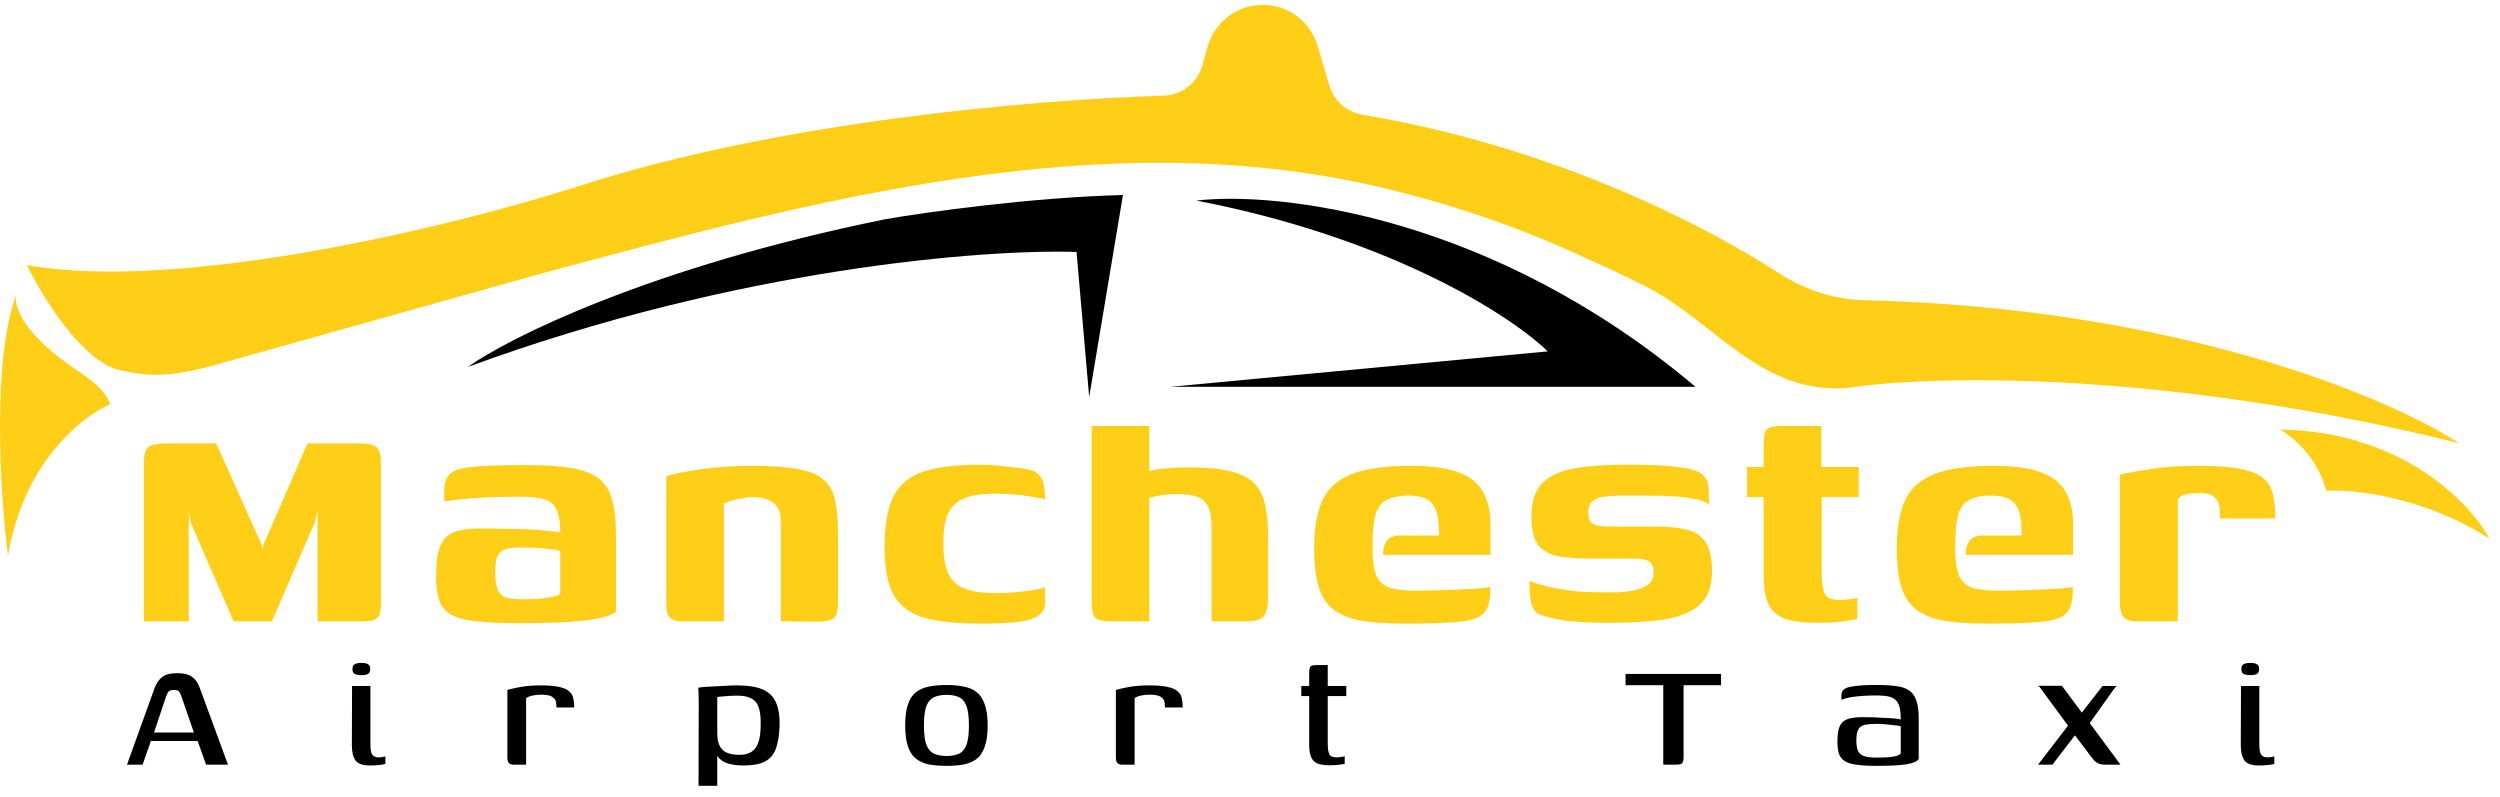 <svg width="185" height="59" viewBox="0 0 185 59" fill="none" xmlns="http://www.w3.org/2000/svg">
<path d="M10.648 45.977V34.271C10.648 33.622 10.763 33.222 10.992 33.069C11.221 32.897 11.698 32.811 12.423 32.811H16L19.349 40.281L19.406 40.568L19.463 40.539L19.521 40.253L22.755 32.811H26.561C27.248 32.811 27.687 32.907 27.878 33.098C28.088 33.288 28.193 33.679 28.193 34.271V44.517C28.193 44.994 28.145 45.338 28.05 45.547C27.954 45.738 27.782 45.862 27.535 45.919C27.286 45.958 26.924 45.977 26.447 45.977H23.499V37.849L23.299 38.65L20.122 45.977H17.288L14.14 38.736L13.968 37.934V45.977H10.648Z" fill="#FFCF17"/>
<path d="M38.539 46.12C37.203 46.12 36.125 46.072 35.305 45.977C34.484 45.9 33.845 45.738 33.387 45.49C32.948 45.242 32.653 44.889 32.5 44.431C32.347 43.973 32.271 43.382 32.271 42.657C32.271 41.684 32.366 40.949 32.557 40.453C32.748 39.938 33.082 39.585 33.559 39.394C34.036 39.203 34.675 39.108 35.476 39.108C35.953 39.108 36.497 39.117 37.108 39.136C37.737 39.136 38.348 39.146 38.94 39.165C39.55 39.184 40.075 39.222 40.514 39.28C40.971 39.318 41.286 39.356 41.458 39.394C41.458 38.803 41.401 38.335 41.286 37.992C41.191 37.648 41.029 37.391 40.8 37.219C40.571 37.028 40.266 36.904 39.884 36.847C39.502 36.79 39.035 36.761 38.482 36.761C37.814 36.761 37.146 36.77 36.478 36.79C35.829 36.809 35.19 36.847 34.561 36.904C33.95 36.961 33.387 37.028 32.872 37.104V36.303C32.872 35.788 32.986 35.406 33.215 35.158C33.444 34.91 33.759 34.748 34.16 34.672C34.599 34.576 35.248 34.51 36.106 34.471C36.984 34.433 37.928 34.414 38.94 34.414C40.218 34.414 41.286 34.481 42.145 34.614C43.023 34.748 43.71 34.986 44.206 35.33C44.702 35.673 45.055 36.189 45.265 36.876C45.474 37.543 45.579 38.44 45.579 39.566V45.261C45.274 45.547 44.511 45.767 43.29 45.919C42.088 46.053 40.504 46.12 38.539 46.12ZM38.51 44.345C39.044 44.345 39.493 44.336 39.855 44.317C40.237 44.279 40.561 44.231 40.828 44.174C41.096 44.116 41.305 44.05 41.458 43.973V40.768C41.248 40.711 40.953 40.663 40.571 40.625C40.208 40.587 39.836 40.558 39.455 40.539C39.073 40.52 38.777 40.51 38.567 40.51C38.109 40.51 37.737 40.548 37.451 40.625C37.165 40.701 36.955 40.873 36.822 41.14C36.707 41.407 36.65 41.817 36.65 42.371C36.65 42.848 36.698 43.239 36.793 43.544C36.888 43.83 37.07 44.04 37.337 44.174C37.604 44.288 37.995 44.345 38.51 44.345Z" fill="#FFCF17"/>
<path d="M50.393 45.977C49.668 45.977 49.305 45.605 49.305 44.861V35.244C49.878 35.053 50.736 34.882 51.881 34.729C53.026 34.557 54.285 34.471 55.659 34.471C57.128 34.471 58.282 34.557 59.122 34.729C59.981 34.882 60.61 35.158 61.011 35.559C61.431 35.941 61.698 36.456 61.812 37.104C61.946 37.753 62.013 38.564 62.013 39.537V44.374C62.013 44.794 61.984 45.128 61.927 45.376C61.87 45.605 61.717 45.767 61.469 45.862C61.24 45.958 60.877 46.005 60.381 46.005L57.777 45.977V38.535C57.777 37.906 57.586 37.457 57.205 37.19C56.823 36.923 56.308 36.79 55.659 36.79C55.43 36.79 55.182 36.818 54.915 36.876C54.648 36.914 54.39 36.971 54.142 37.047C53.913 37.104 53.722 37.19 53.57 37.305V45.977H50.393Z" fill="#FFCF17"/>
<path d="M72.555 46.148C70.838 46.148 69.454 46.005 68.405 45.719C67.374 45.414 66.621 44.861 66.144 44.059C65.686 43.239 65.457 42.056 65.457 40.51C65.457 38.831 65.686 37.553 66.144 36.675C66.621 35.797 67.374 35.196 68.405 34.872C69.454 34.548 70.838 34.386 72.555 34.386C73.051 34.386 73.528 34.414 73.986 34.471C74.463 34.51 75.035 34.576 75.703 34.672C76.085 34.71 76.39 34.796 76.619 34.929C76.867 35.063 77.048 35.282 77.163 35.587C77.277 35.893 77.334 36.351 77.334 36.961C77.125 36.885 76.8 36.818 76.361 36.761C75.942 36.685 75.484 36.627 74.988 36.589C74.492 36.551 74.053 36.532 73.671 36.532C72.698 36.532 71.925 36.647 71.353 36.876C70.799 37.104 70.399 37.486 70.151 38.02C69.922 38.554 69.807 39.289 69.807 40.224C69.807 41.14 69.922 41.865 70.151 42.399C70.399 42.933 70.799 43.315 71.353 43.544C71.925 43.773 72.698 43.888 73.671 43.888C74.11 43.888 74.568 43.868 75.045 43.83C75.541 43.792 75.989 43.744 76.39 43.687C76.81 43.611 77.125 43.535 77.334 43.458V44.603C77.334 45.08 77.115 45.433 76.676 45.662C76.256 45.872 75.684 46.005 74.959 46.063C74.234 46.12 73.433 46.148 72.555 46.148Z" fill="#FFCF17"/>
<path d="M82.305 45.977C81.637 45.977 81.217 45.891 81.045 45.719C80.874 45.528 80.788 45.175 80.788 44.66V31.523H85.052V34.843C85.281 34.786 85.548 34.739 85.853 34.7C86.178 34.662 86.521 34.633 86.884 34.614C87.246 34.595 87.59 34.586 87.914 34.586C89.212 34.586 90.251 34.681 91.034 34.872C91.816 35.063 92.408 35.359 92.808 35.759C93.209 36.16 93.476 36.685 93.61 37.333C93.762 37.982 93.839 38.774 93.839 39.709V44.174C93.839 44.689 93.781 45.08 93.667 45.347C93.572 45.595 93.39 45.767 93.123 45.862C92.856 45.939 92.465 45.977 91.95 45.977H89.66V39.136C89.66 38.411 89.574 37.868 89.402 37.505C89.231 37.123 88.954 36.876 88.572 36.761C88.21 36.627 87.723 36.561 87.113 36.561C86.903 36.561 86.664 36.57 86.397 36.589C86.149 36.608 85.901 36.647 85.653 36.704C85.405 36.742 85.205 36.79 85.052 36.847V45.977H82.305Z" fill="#FFCF17"/>
<path d="M103.944 46.148C102.608 46.148 101.511 46.072 100.653 45.919C99.794 45.748 99.117 45.462 98.621 45.061C98.125 44.66 97.772 44.097 97.562 43.372C97.352 42.647 97.247 41.703 97.247 40.539C97.247 39.051 97.457 37.868 97.876 36.99C98.296 36.112 99.021 35.473 100.052 35.072C101.101 34.672 102.551 34.471 104.402 34.471C105.852 34.471 107.006 34.624 107.865 34.929C108.724 35.235 109.344 35.712 109.725 36.36C110.107 37.009 110.298 37.839 110.298 38.85V41.054H102.341C102.341 40.653 102.427 40.319 102.599 40.052C102.79 39.766 103.133 39.623 103.629 39.623H106.491L106.463 39.022C106.463 38.24 106.3 37.658 105.976 37.276C105.671 36.876 105.089 36.675 104.23 36.675C103.524 36.675 102.971 36.79 102.57 37.019C102.189 37.228 101.922 37.61 101.769 38.163C101.635 38.698 101.569 39.47 101.569 40.482C101.569 41.398 101.654 42.084 101.826 42.542C102.017 43 102.351 43.315 102.828 43.487C103.305 43.639 103.982 43.716 104.86 43.716C105.184 43.716 105.623 43.706 106.176 43.687C106.73 43.668 107.293 43.649 107.865 43.63C108.457 43.592 108.972 43.563 109.411 43.544C109.868 43.506 110.155 43.468 110.269 43.429V43.945C110.269 44.212 110.221 44.498 110.126 44.803C110.05 45.09 109.888 45.328 109.64 45.519C109.296 45.786 108.657 45.958 107.722 46.034C106.806 46.11 105.547 46.148 103.944 46.148Z" fill="#FFCF17"/>
<path d="M119.046 46.091C118.588 46.091 118.102 46.082 117.587 46.063C117.071 46.044 116.556 46.005 116.041 45.948C115.545 45.891 115.087 45.805 114.667 45.691C114.324 45.614 114.038 45.519 113.809 45.404C113.599 45.271 113.437 45.032 113.322 44.689C113.227 44.326 113.179 43.763 113.179 43C113.771 43.21 114.381 43.382 115.011 43.515C115.64 43.63 116.251 43.716 116.842 43.773C117.453 43.811 118.016 43.83 118.531 43.83C118.894 43.83 119.285 43.83 119.705 43.83C120.143 43.811 120.563 43.763 120.964 43.687C121.365 43.592 121.698 43.449 121.966 43.258C122.233 43.048 122.366 42.762 122.366 42.399C122.366 41.96 122.252 41.674 122.023 41.541C121.794 41.407 121.489 41.34 121.107 41.34H117.844C116.966 41.34 116.184 41.292 115.497 41.197C114.83 41.102 114.295 40.844 113.895 40.424C113.513 39.986 113.322 39.251 113.322 38.221C113.322 37.095 113.599 36.265 114.152 35.731C114.725 35.177 115.535 34.815 116.585 34.643C117.634 34.471 118.894 34.386 120.363 34.386C120.897 34.386 121.517 34.395 122.223 34.414C122.948 34.433 123.578 34.481 124.112 34.557C124.704 34.614 125.161 34.71 125.486 34.843C125.829 34.958 126.077 35.149 126.23 35.416C126.383 35.664 126.459 36.055 126.459 36.589V37.391C126.344 37.2 126.049 37.057 125.572 36.961C125.114 36.847 124.551 36.77 123.883 36.732C123.234 36.694 122.547 36.675 121.822 36.675C121.116 36.675 120.458 36.675 119.848 36.675C119.428 36.675 119.037 36.704 118.674 36.761C118.331 36.799 118.054 36.914 117.844 37.104C117.634 37.276 117.529 37.562 117.529 37.963C117.529 38.268 117.596 38.497 117.73 38.65C117.863 38.783 118.045 38.869 118.273 38.907C118.502 38.946 118.76 38.965 119.046 38.965H122.681C123.482 38.965 124.188 39.041 124.799 39.194C125.41 39.327 125.877 39.633 126.201 40.11C126.526 40.568 126.688 41.292 126.688 42.285C126.688 43.429 126.364 44.269 125.715 44.803C125.066 45.338 124.169 45.691 123.024 45.862C121.88 46.015 120.554 46.091 119.046 46.091Z" fill="#FFCF17"/>
<path d="M134.49 46.091C133.46 46.091 132.649 45.986 132.057 45.776C131.485 45.547 131.084 45.185 130.855 44.689C130.626 44.174 130.512 43.468 130.512 42.571V36.79H129.281V34.557H130.512V33.098C130.512 32.621 130.54 32.268 130.597 32.039C130.674 31.81 130.817 31.666 131.027 31.609C131.237 31.552 131.571 31.523 132.029 31.523H134.776C134.776 31.6 134.776 31.695 134.776 31.81C134.776 31.924 134.776 32.067 134.776 32.239V34.557H137.552V36.79H134.805V42.227C134.805 42.991 134.871 43.544 135.005 43.888C135.158 44.231 135.549 44.403 136.178 44.403C136.35 44.403 136.57 44.383 136.837 44.345C137.123 44.307 137.323 44.269 137.438 44.231V45.805C137.304 45.824 136.97 45.881 136.436 45.977C135.921 46.053 135.272 46.091 134.49 46.091Z" fill="#FFCF17"/>
<path d="M147.059 46.148C145.724 46.148 144.626 46.072 143.768 45.919C142.909 45.748 142.232 45.462 141.736 45.061C141.24 44.66 140.887 44.097 140.677 43.372C140.467 42.647 140.362 41.703 140.362 40.539C140.362 39.051 140.572 37.868 140.992 36.99C141.411 36.112 142.136 35.473 143.167 35.072C144.216 34.672 145.666 34.471 147.517 34.471C148.967 34.471 150.122 34.624 150.98 34.929C151.839 35.235 152.459 35.712 152.84 36.36C153.222 37.009 153.413 37.839 153.413 38.85V41.054H145.456C145.456 40.653 145.542 40.319 145.714 40.052C145.905 39.766 146.248 39.623 146.744 39.623H149.606L149.578 39.022C149.578 38.24 149.416 37.658 149.091 37.276C148.786 36.876 148.204 36.675 147.345 36.675C146.639 36.675 146.086 36.79 145.685 37.019C145.304 37.228 145.037 37.61 144.884 38.163C144.75 38.698 144.684 39.47 144.684 40.482C144.684 41.398 144.77 42.084 144.941 42.542C145.132 43 145.466 43.315 145.943 43.487C146.42 43.639 147.097 43.716 147.975 43.716C148.299 43.716 148.738 43.706 149.292 43.687C149.845 43.668 150.408 43.649 150.98 43.63C151.572 43.592 152.087 43.563 152.526 43.544C152.984 43.506 153.27 43.468 153.384 43.429V43.945C153.384 44.212 153.337 44.498 153.241 44.803C153.165 45.09 153.003 45.328 152.755 45.519C152.411 45.786 151.772 45.958 150.837 46.034C149.921 46.11 148.662 46.148 147.059 46.148Z" fill="#FFCF17"/>
<path d="M161.16 45.977H158.069C157.649 45.977 157.344 45.872 157.153 45.662C156.962 45.452 156.867 45.032 156.867 44.403V35.13C157.401 34.996 158.174 34.853 159.185 34.7C160.215 34.548 161.37 34.471 162.648 34.471C163.984 34.471 165.033 34.548 165.796 34.7C166.578 34.853 167.151 35.091 167.513 35.416C167.876 35.721 168.105 36.122 168.2 36.618C168.315 37.095 168.372 37.677 168.372 38.364H164.279V37.963C164.279 37.505 164.193 37.171 164.022 36.961C163.869 36.751 163.678 36.618 163.449 36.561C163.22 36.503 162.982 36.475 162.734 36.475C162.352 36.475 162.018 36.513 161.732 36.589C161.465 36.666 161.274 36.78 161.16 36.933V45.977Z" fill="#FFCF17"/>
<path d="M9.398 56.586L11.442 50.908C11.578 50.558 11.763 50.291 11.997 50.106C12.23 49.911 12.61 49.814 13.135 49.814C13.602 49.814 13.957 49.901 14.201 50.076C14.454 50.252 14.648 50.529 14.784 50.908L16.872 56.586H15.252L14.624 54.835H11.165L10.552 56.586H9.398ZM11.398 54.207H14.347L13.427 51.536C13.388 51.41 13.335 51.298 13.267 51.2C13.208 51.103 13.077 51.054 12.872 51.054C12.658 51.054 12.517 51.108 12.449 51.215C12.381 51.312 12.328 51.419 12.289 51.536L11.398 54.207Z" fill="black"/>
<path d="M27.366 56.645C26.85 56.645 26.5 56.523 26.315 56.28C26.13 56.027 26.038 55.652 26.038 55.156L26.052 50.763H27.41V55.083C27.41 55.453 27.454 55.706 27.541 55.842C27.639 55.978 27.799 56.046 28.023 56.046C28.111 56.046 28.208 56.037 28.315 56.017C28.422 55.998 28.49 55.983 28.519 55.973V56.528C28.48 56.538 28.417 56.552 28.329 56.572C28.242 56.591 28.12 56.606 27.965 56.616C27.809 56.635 27.609 56.645 27.366 56.645ZM26.753 49.96C26.529 49.96 26.359 49.931 26.242 49.872C26.135 49.804 26.082 49.682 26.082 49.507C26.082 49.332 26.135 49.215 26.242 49.157C26.349 49.089 26.52 49.055 26.753 49.055C26.977 49.055 27.137 49.089 27.235 49.157C27.342 49.215 27.395 49.332 27.395 49.507C27.395 49.682 27.342 49.804 27.235 49.872C27.137 49.931 26.977 49.96 26.753 49.96Z" fill="black"/>
<path d="M38.932 56.586H37.998C37.852 56.586 37.74 56.547 37.662 56.47C37.585 56.392 37.546 56.246 37.546 56.032V51.054C37.779 50.986 38.105 50.913 38.524 50.835C38.942 50.758 39.443 50.719 40.027 50.719C40.601 50.719 41.054 50.758 41.385 50.835C41.715 50.904 41.959 51.011 42.114 51.157C42.28 51.293 42.382 51.463 42.421 51.667C42.469 51.862 42.494 52.091 42.494 52.353H41.18L41.166 52.149C41.166 51.916 41.102 51.75 40.976 51.653C40.859 51.546 40.718 51.478 40.553 51.449C40.387 51.419 40.222 51.405 40.056 51.405C39.803 51.405 39.575 51.429 39.37 51.478C39.176 51.526 39.03 51.59 38.932 51.667V56.586Z" fill="black"/>
<path d="M51.691 58.148L51.706 51.945C51.706 51.692 51.701 51.468 51.691 51.273C51.691 51.079 51.681 50.952 51.662 50.894C51.74 50.874 51.886 50.855 52.1 50.835C52.324 50.816 52.577 50.801 52.859 50.792C53.141 50.772 53.428 50.758 53.72 50.748C54.022 50.728 54.289 50.719 54.523 50.719C55.35 50.719 55.992 50.821 56.45 51.025C56.917 51.23 57.243 51.556 57.428 52.003C57.622 52.441 57.71 53.02 57.69 53.74C57.661 54.45 57.564 55.02 57.398 55.448C57.233 55.866 56.961 56.173 56.581 56.367C56.211 56.552 55.696 56.645 55.034 56.645C54.635 56.645 54.28 56.606 53.968 56.528C53.667 56.45 53.423 56.319 53.238 56.134C53.053 55.939 52.927 55.681 52.859 55.36L53.078 55.214V58.148H51.691ZM54.713 55.857C55.267 55.857 55.666 55.686 55.91 55.346C56.163 55.005 56.289 54.436 56.289 53.638C56.309 52.84 56.192 52.281 55.939 51.959C55.686 51.638 55.224 51.478 54.552 51.478C54.416 51.478 54.246 51.483 54.041 51.492C53.847 51.502 53.662 51.517 53.487 51.536C53.311 51.546 53.175 51.56 53.078 51.58V54.236C53.078 54.674 53.146 55.01 53.282 55.244C53.418 55.477 53.608 55.638 53.852 55.725C54.095 55.813 54.382 55.857 54.713 55.857Z" fill="black"/>
<path d="M70.05 56.674C69.564 56.674 69.131 56.64 68.751 56.572C68.382 56.494 68.06 56.353 67.788 56.148C67.525 55.944 67.326 55.642 67.189 55.244C67.053 54.845 66.985 54.324 66.985 53.682C66.985 53.039 67.053 52.519 67.189 52.12C67.326 51.721 67.525 51.419 67.788 51.215C68.06 51.011 68.382 50.874 68.751 50.806C69.131 50.728 69.564 50.69 70.05 50.69C70.517 50.69 70.936 50.728 71.306 50.806C71.685 50.874 72.006 51.011 72.269 51.215C72.532 51.419 72.731 51.721 72.868 52.12C73.013 52.519 73.087 53.039 73.087 53.682C73.087 54.334 73.013 54.859 72.868 55.258C72.731 55.657 72.532 55.959 72.269 56.163C72.006 56.358 71.685 56.494 71.306 56.572C70.936 56.64 70.517 56.674 70.05 56.674ZM70.05 55.944C70.401 55.944 70.698 55.891 70.941 55.784C71.194 55.677 71.383 55.462 71.51 55.141C71.636 54.82 71.7 54.334 71.7 53.682C71.7 53.03 71.636 52.543 71.51 52.222C71.383 51.901 71.194 51.687 70.941 51.58C70.698 51.473 70.401 51.419 70.05 51.419C69.7 51.419 69.398 51.473 69.145 51.58C68.892 51.687 68.698 51.901 68.562 52.222C68.435 52.543 68.372 53.03 68.372 53.682C68.372 54.334 68.435 54.82 68.562 55.141C68.698 55.462 68.892 55.677 69.145 55.784C69.398 55.891 69.7 55.944 70.05 55.944Z" fill="black"/>
<path d="M83.961 56.586H83.027C82.881 56.586 82.769 56.547 82.691 56.47C82.613 56.392 82.575 56.246 82.575 56.032V51.054C82.808 50.986 83.134 50.913 83.552 50.835C83.971 50.758 84.472 50.719 85.056 50.719C85.63 50.719 86.082 50.758 86.413 50.835C86.744 50.904 86.987 51.011 87.143 51.157C87.309 51.293 87.411 51.463 87.45 51.667C87.498 51.862 87.523 52.091 87.523 52.353H86.209L86.194 52.149C86.194 51.916 86.131 51.75 86.005 51.653C85.888 51.546 85.747 51.478 85.581 51.449C85.416 51.419 85.251 51.405 85.085 51.405C84.832 51.405 84.603 51.429 84.399 51.478C84.204 51.526 84.058 51.59 83.961 51.667V56.586Z" fill="black"/>
<path d="M98.413 56.63C98.024 56.63 97.717 56.586 97.494 56.499C97.279 56.411 97.124 56.256 97.026 56.032C96.929 55.808 96.88 55.506 96.88 55.127V51.507H96.297V50.763H96.88V49.799C96.88 49.624 96.895 49.497 96.924 49.42C96.954 49.332 97.002 49.279 97.07 49.259C97.148 49.23 97.26 49.215 97.406 49.215H98.253C98.253 49.235 98.253 49.279 98.253 49.347C98.253 49.405 98.253 49.493 98.253 49.609V50.763H99.625V51.507H98.253V54.995C98.253 55.375 98.291 55.647 98.369 55.813C98.447 55.968 98.632 56.046 98.924 56.046C99.021 56.046 99.128 56.037 99.245 56.017C99.372 55.998 99.459 55.978 99.508 55.959V56.528C99.45 56.538 99.323 56.557 99.128 56.586C98.934 56.616 98.695 56.63 98.413 56.63Z" fill="black"/>
<path d="M120.293 49.872H127.358V50.704H124.585V56.017C124.585 56.231 124.551 56.382 124.483 56.47C124.424 56.547 124.283 56.586 124.059 56.586H123.081V50.704H120.293V49.872Z" fill="black"/>
<path d="M138.845 56.674C138.242 56.674 137.751 56.645 137.371 56.586C136.992 56.538 136.7 56.445 136.495 56.309C136.291 56.173 136.15 55.988 136.072 55.754C136.004 55.521 135.97 55.229 135.97 54.879C135.97 54.382 136.023 54.008 136.131 53.755C136.247 53.492 136.442 53.312 136.714 53.215C136.997 53.117 137.371 53.069 137.838 53.069C138.082 53.069 138.349 53.074 138.641 53.083C138.943 53.093 139.23 53.108 139.502 53.127C139.784 53.137 140.028 53.151 140.232 53.171C140.446 53.19 140.587 53.215 140.655 53.244C140.655 52.835 140.621 52.514 140.553 52.281C140.485 52.047 140.373 51.872 140.218 51.755C140.072 51.638 139.887 51.56 139.663 51.522C139.439 51.483 139.176 51.463 138.875 51.463C138.544 51.463 138.213 51.473 137.882 51.492C137.561 51.512 137.254 51.546 136.963 51.594C136.68 51.643 136.447 51.706 136.262 51.784V51.507C136.262 51.283 136.32 51.123 136.437 51.025C136.564 50.928 136.714 50.865 136.89 50.835C137.084 50.787 137.371 50.748 137.751 50.719C138.13 50.69 138.534 50.68 138.962 50.69C139.507 50.69 139.969 50.719 140.349 50.777C140.738 50.826 141.05 50.933 141.283 51.098C141.526 51.264 141.701 51.512 141.809 51.843C141.925 52.173 141.984 52.616 141.984 53.171V56.148C141.896 56.333 141.599 56.47 141.093 56.557C140.587 56.635 139.838 56.674 138.845 56.674ZM138.845 56.061C139.235 56.061 139.551 56.051 139.794 56.032C140.047 56.003 140.242 55.968 140.378 55.93C140.514 55.881 140.607 55.823 140.655 55.754V53.74C140.568 53.711 140.412 53.687 140.188 53.667C139.965 53.638 139.731 53.614 139.488 53.594C139.244 53.575 139.04 53.565 138.875 53.565C138.515 53.565 138.223 53.589 137.999 53.638C137.775 53.687 137.614 53.798 137.517 53.974C137.42 54.149 137.371 54.421 137.371 54.791C137.371 55.093 137.405 55.336 137.473 55.521C137.542 55.706 137.678 55.842 137.882 55.93C138.096 56.017 138.417 56.061 138.845 56.061Z" fill="black"/>
<path d="M150.815 56.586L153.034 53.696L151.238 51.259C151.17 51.152 151.102 51.054 151.034 50.967C150.975 50.879 150.907 50.806 150.829 50.748H152.581L154.055 52.733L155.588 50.763H156.639C156.61 50.792 156.571 50.831 156.522 50.879C156.483 50.928 156.434 50.991 156.376 51.069L154.639 53.507L156.916 56.586H155.778C155.583 56.586 155.408 56.552 155.252 56.484C155.106 56.406 154.975 56.294 154.858 56.148L153.544 54.412L151.88 56.586H150.815Z" fill="black"/>
<path d="M167.147 56.645C166.631 56.645 166.281 56.523 166.096 56.28C165.911 56.027 165.818 55.652 165.818 55.156L165.833 50.763H167.191V55.083C167.191 55.453 167.234 55.706 167.322 55.842C167.419 55.978 167.58 56.046 167.804 56.046C167.891 56.046 167.988 56.037 168.096 56.017C168.203 55.998 168.271 55.983 168.3 55.973V56.528C168.261 56.538 168.198 56.552 168.11 56.572C168.023 56.591 167.901 56.606 167.745 56.616C167.589 56.635 167.39 56.645 167.147 56.645ZM166.534 49.96C166.31 49.96 166.14 49.931 166.023 49.872C165.916 49.804 165.862 49.682 165.862 49.507C165.862 49.332 165.916 49.215 166.023 49.157C166.13 49.089 166.3 49.055 166.534 49.055C166.758 49.055 166.918 49.089 167.015 49.157C167.122 49.215 167.176 49.332 167.176 49.507C167.176 49.682 167.122 49.804 167.015 49.872C166.918 49.931 166.758 49.96 166.534 49.96Z" fill="black"/>
<path d="M168.711 31.789C177.717 31.904 182.799 37.211 184.214 39.85C179.291 36.721 174.117 36.194 172.145 36.321C171.497 33.802 169.585 32.25 168.711 31.789Z" fill="#FFCF17"/>
<path d="M1.241 21.742C-0.635 26.535 0.025 36.678 0.589 41.15C1.724 34.211 6.113 30.769 8.166 29.916C7.623 28.518 6.164 27.76 4.95 26.88C1.461 24.35 0.979 22.448 1.241 21.742Z" fill="#FFCF17"/>
<path d="M65.494 16.225C48.131 19.754 37.675 24.982 34.617 27.155C54.588 19.811 72.969 18.422 79.664 18.645L80.6 29.38L83.099 14.43C76.197 14.617 68.486 15.705 65.494 16.225Z" fill="black"/>
<path d="M125.464 28.624C110.422 15.92 94.576 14.142 88.534 14.841C103.096 17.658 111.93 23.456 114.527 26.003L86.586 28.624H125.464Z" fill="black"/>
<path d="M8.845 27.385C6.081 26.762 3.134 21.955 1.992 19.626C13.727 21.661 34.11 16.573 42.834 13.775C57.568 8.992 76.562 7.37 86.112 7.079C87.439 7.038 88.593 6.156 88.958 4.878L89.371 3.432C89.891 1.613 91.553 0.359 93.444 0.359C95.318 0.359 96.97 1.591 97.504 3.388L98.385 6.353C98.72 7.477 99.68 8.298 100.837 8.492C114.524 10.782 125.68 16.36 131.573 20.174C133.465 21.398 135.647 22.16 137.9 22.213C161.001 22.758 176.797 29.394 181.981 32.802C159.928 27.302 142.602 27.784 136.695 28.713C135.573 28.796 134.535 28.697 133.592 28.478C129.041 27.419 125.905 23.268 121.731 21.167C120.127 20.36 118.6 19.653 117.588 19.209C112.275 16.712 106.977 14.976 101.925 13.807C81.505 9.083 60.318 14.788 40.077 20.239L39.984 20.264L15.765 27.049C12.331 27.979 10.831 27.833 8.845 27.385Z" fill="#FFCF17"/>
</svg>
